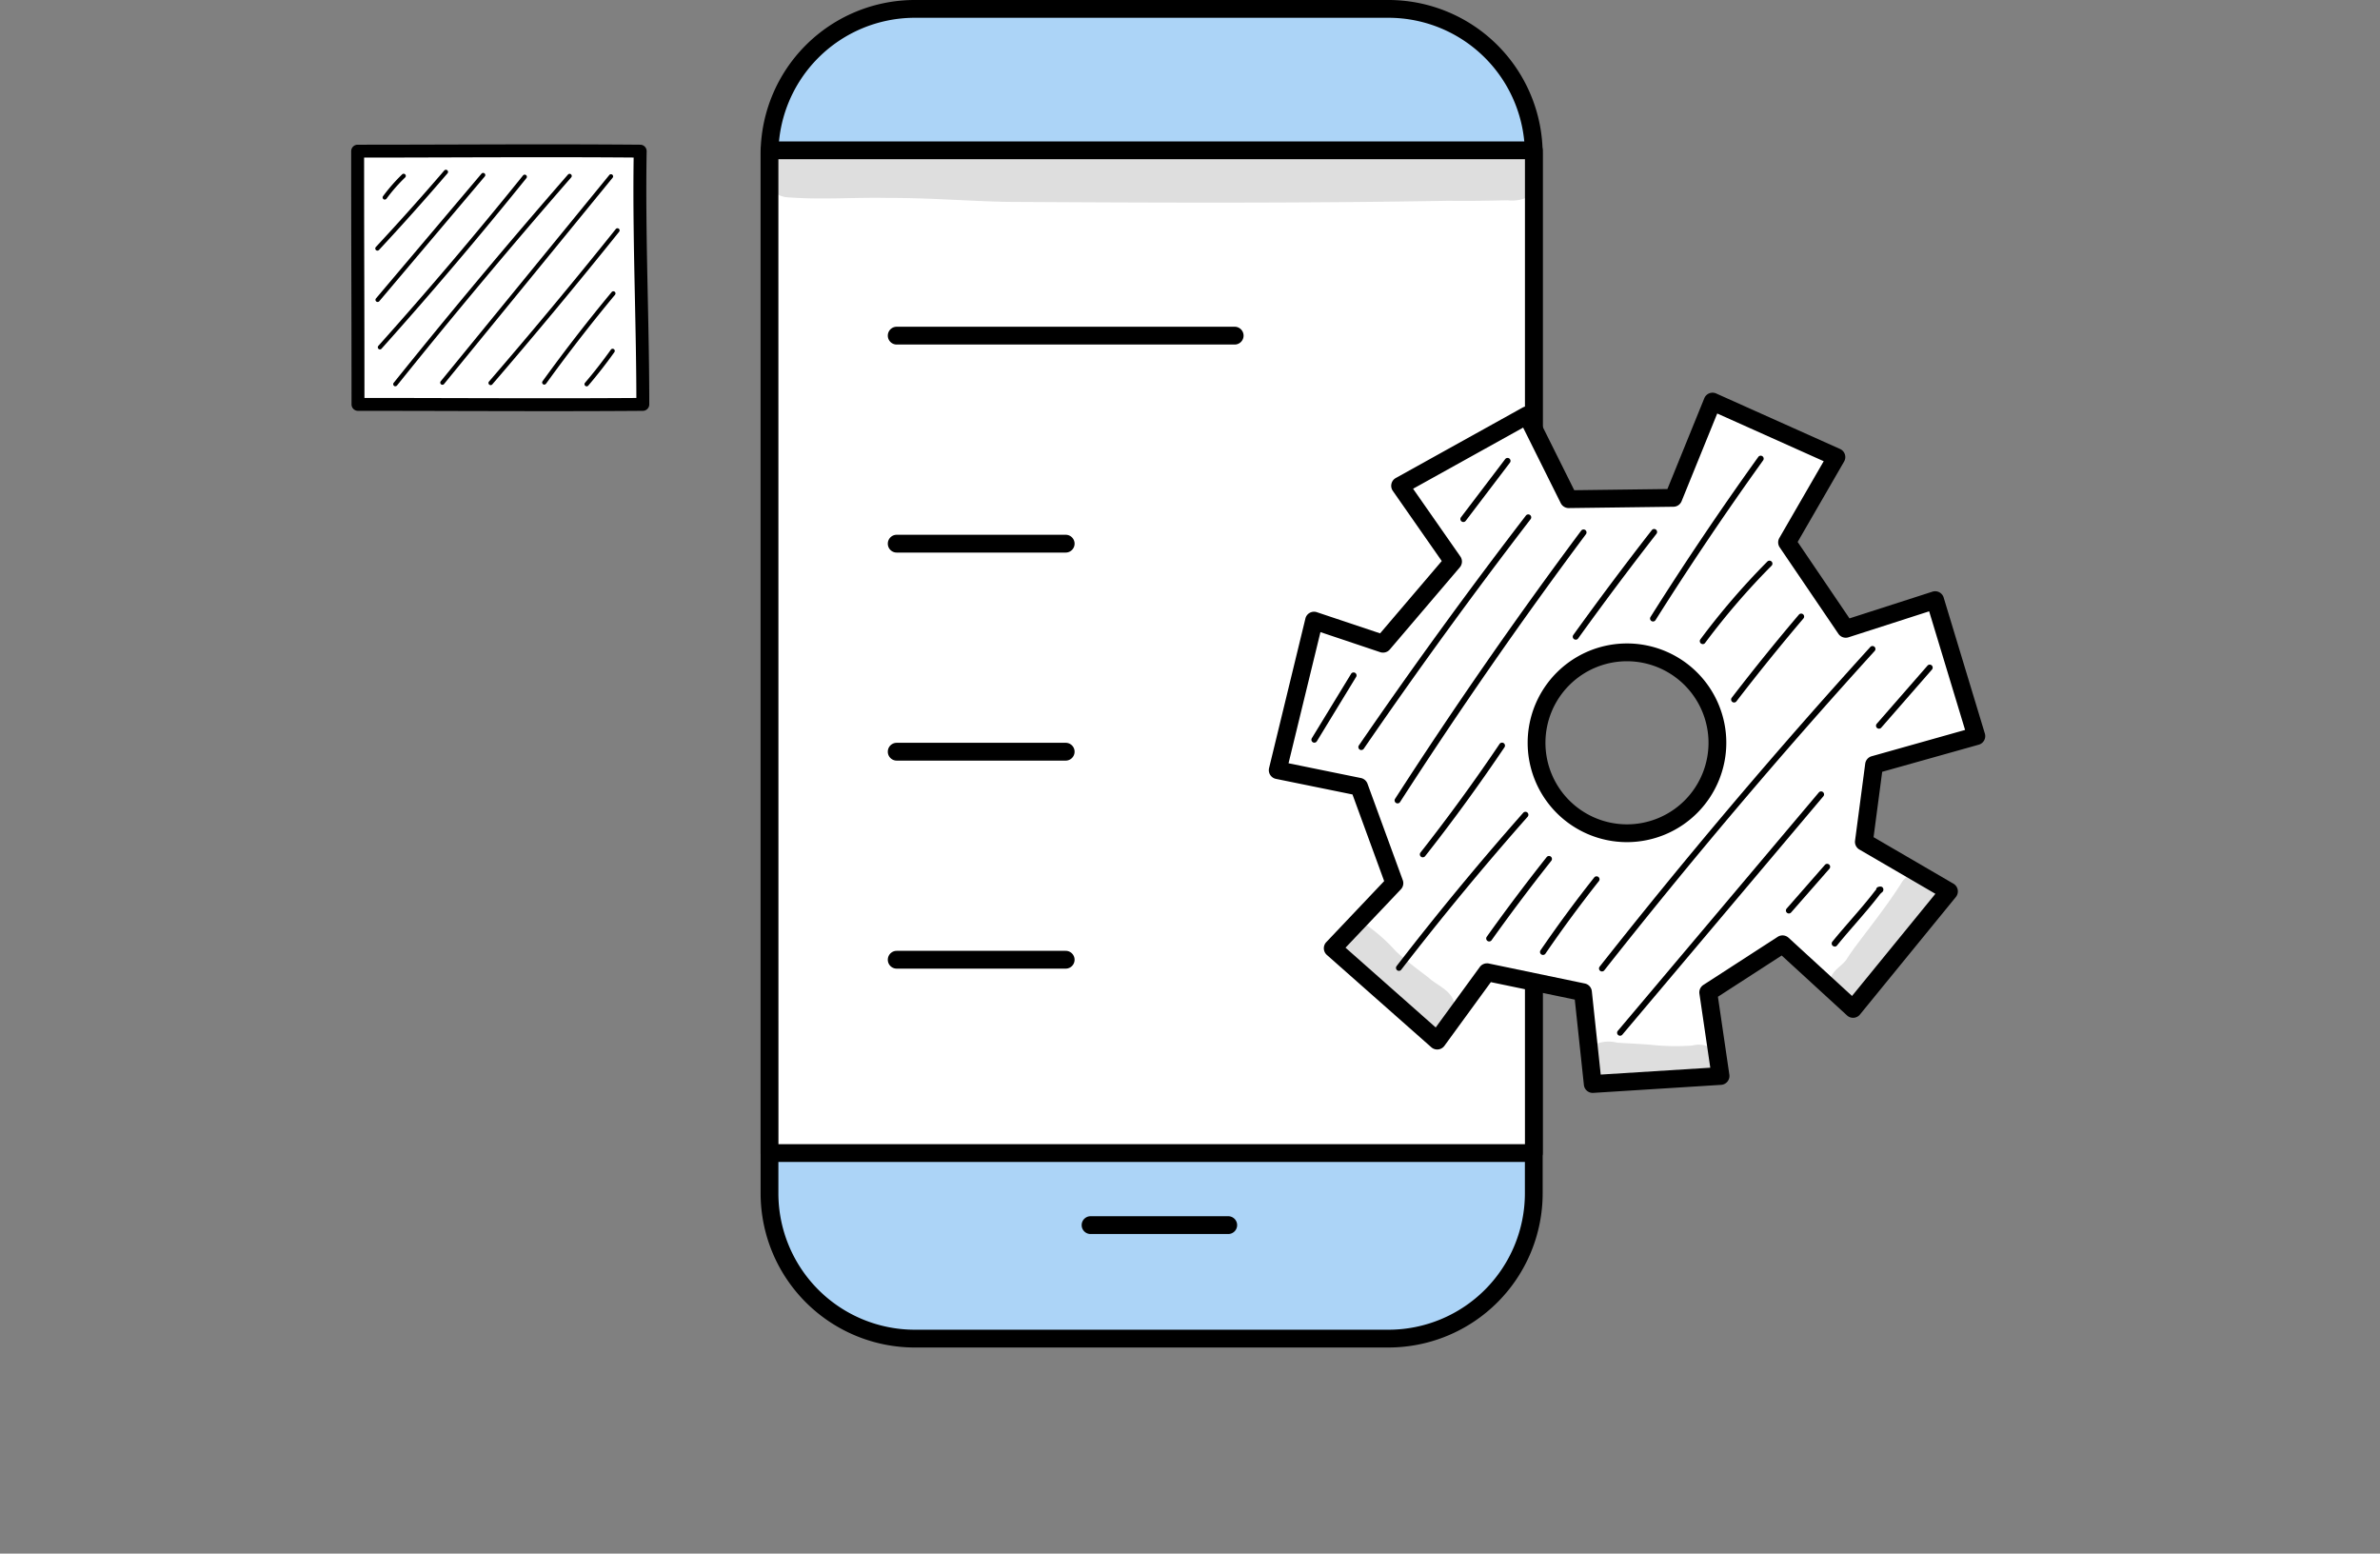 <svg xmlns="http://www.w3.org/2000/svg" xmlns:xlink="http://www.w3.org/1999/xlink" width="190" height="124" viewBox="0 0 190 124">
  <rect x="0" y="0" width="190" height="124" fill="#808080" stroke="none"/>
  <defs>
    <clipPath id="clip-path">
      <rect id="Rectángulo_56169" data-name="Rectángulo 56169" width="130.444" height="107.551" fill="none"/>
    </clipPath>
    <clipPath id="clip-path-3">
      <rect id="Rectángulo_56164" data-name="Rectángulo 56164" width="61.983" height="4.562" fill="none"/>
    </clipPath>
    <clipPath id="clip-path-4">
      <rect id="Rectángulo_56165" data-name="Rectángulo 56165" width="9.194" height="8.248" fill="none"/>
    </clipPath>
    <clipPath id="clip-path-5">
      <rect id="Rectángulo_56166" data-name="Rectángulo 56166" width="10.683" height="3.49" fill="none"/>
    </clipPath>
    <clipPath id="clip-path-6">
      <rect id="Rectángulo_56167" data-name="Rectángulo 56167" width="8.612" height="10.35" fill="none"/>
    </clipPath>
  </defs>
  <g id="Grupo_175473" data-name="Grupo 175473" transform="translate(-7305 6431)">
    <rect id="Rectángulo_56096" data-name="Rectángulo 56096" width="190" height="124" transform="translate(7305 -6431)" fill="none"/>
    <g id="Grupo_175401" data-name="Grupo 175401" transform="translate(7333.036 -6431)">
      <g id="Grupo_175400" data-name="Grupo 175400" clip-path="url(#clip-path)">
        <g id="Grupo_175399" data-name="Grupo 175399">
          <g id="Grupo_175398" data-name="Grupo 175398" clip-path="url(#clip-path)">
            <path id="Trazado_217885" data-name="Trazado 217885" d="M40.916,95.485v-83.1A11.517,11.517,0,0,1,52.433.87H90.414a11.517,11.517,0,0,1,11.517,11.517v83.1A11.517,11.517,0,0,1,90.414,107H52.433A11.517,11.517,0,0,1,40.916,95.485" transform="translate(-7.522 -0.16)" fill="#acd4f7"/>
            <path id="Trazado_217886" data-name="Trazado 217886" d="M90.18,107.551H52.347a12.315,12.315,0,0,1-12.3-12.3V12.3A12.315,12.315,0,0,1,52.347,0H90.18a12.315,12.315,0,0,1,12.3,12.3V95.25a12.315,12.315,0,0,1-12.3,12.3M52.347,1.42A10.894,10.894,0,0,0,41.466,12.3V95.25a10.894,10.894,0,0,0,10.881,10.881H90.18A10.894,10.894,0,0,0,101.061,95.25V12.3A10.894,10.894,0,0,0,90.18,1.42Z" transform="translate(-7.362 0)"/>
            <rect id="Rectángulo_56163" data-name="Rectángulo 56163" width="61.015" height="80.033" transform="translate(33.394 11.997)" fill="#fff"/>
            <path id="Trazado_217887" data-name="Trazado 217887" d="M101.771,95.283H40.756a.71.71,0,0,1-.71-.71V14.54a.71.71,0,0,1,.71-.71h61.015a.71.71,0,0,1,.71.71V94.573a.711.711,0,0,1-.71.71m-60.3-1.42h59.595V15.25H41.466Z" transform="translate(-7.362 -2.543)"/>
            <path id="Trazado_217888" data-name="Trazado 217888" d="M83.152,120.359H72.162a.71.71,0,0,1,0-1.42h10.99a.71.71,0,0,1,0,1.42" transform="translate(-13.136 -21.866)"/>
            <path id="Trazado_217889" data-name="Trazado 217889" d="M80.181,33.373H53.2a.71.71,0,1,1,0-1.42H80.181a.71.71,0,1,1,0,1.42" transform="translate(-9.65 -5.874)"/>
            <path id="Trazado_217890" data-name="Trazado 217890" d="M66.69,53.718H53.2a.71.71,0,1,1,0-1.42H66.69a.71.71,0,1,1,0,1.42" transform="translate(-9.65 -9.615)"/>
            <path id="Trazado_217891" data-name="Trazado 217891" d="M66.69,74.062H53.2a.71.71,0,0,1,0-1.42H66.69a.71.71,0,0,1,0,1.42" transform="translate(-9.65 -13.355)"/>
            <path id="Trazado_217892" data-name="Trazado 217892" d="M66.69,94.406H53.2a.71.71,0,1,1,0-1.42H66.69a.71.71,0,1,1,0,1.42" transform="translate(-9.65 -17.095)"/>
            <g id="Grupo_175388" data-name="Grupo 175388" transform="translate(32.936 11.611)" opacity="0.129">
              <g id="Grupo_175387" data-name="Grupo 175387">
                <g id="Grupo_175386" data-name="Grupo 175386" clip-path="url(#clip-path-3)">
                  <path id="Trazado_217893" data-name="Trazado 217893" d="M97.742,14.756c-2.082-.059-4.162-.154-6.245-.13q-8.4-.086-16.81.028c-4.409.031-8.819.214-13.223-.084-5.405-.166-10.809-.486-16.219-.272-.758.013-1.516.009-2.274-.029a2.3,2.3,0,0,0-1.364.14,2.067,2.067,0,0,0,.8,3.964c2.637.19,5.285-.017,7.927.042,3.15-.015,6.293.247,9.44.313,11.753.071,23.512.118,35.264-.088,1.561.024,3.123-.007,4.683-.038,1.293.145,2.6-.463,2.62-1.921-.158-2.506-2.853-1.831-4.6-1.924" transform="translate(-40.355 -14.226)"/>
                </g>
              </g>
            </g>
            <path id="Trazado_217894" data-name="Trazado 217894" d="M.658,34.987c8.094,0,15.141.055,22.741,0,0-6.709-.331-13.451-.21-20.21-7.745-.064-15.029,0-22.558,0,0,6.755.027,13.489.027,20.21" transform="translate(-0.116 -2.711)" fill="#fff"/>
            <path id="Trazado_217895" data-name="Trazado 217895" d="M15.784,35.411c-2.405,0-4.812-.007-7.287-.012-2.573-.007-5.2-.013-7.955-.013a.514.514,0,0,1-.515-.515q0-5.034-.014-10.079T0,14.661a.515.515,0,0,1,.515-.516c2.51,0,4.993-.007,7.476-.014,4.877-.014,9.921-.029,15.086.014a.516.516,0,0,1,.511.525c-.069,3.9.012,7.851.091,11.677.058,2.8.118,5.687.118,8.524a.515.515,0,0,1-.512.515c-2.546.019-5.023.025-7.5.025m-14.728-.54h0Zm0-.515c2.567,0,5.03.007,7.443.013,4.85.011,9.443.023,14.266-.01-.006-2.662-.062-5.369-.117-7.99-.076-3.666-.154-7.451-.1-11.2-4.977-.038-9.844-.024-14.555-.011-2.313.007-4.627.014-6.963.015q0,4.814.014,9.614t.013,9.565" transform="translate(0 -2.595)"/>
            <path id="Trazado_217896" data-name="Trazado 217896" d="M3.245,19.054a.17.17,0,0,1-.1-.033.172.172,0,0,1-.036-.24,13.78,13.78,0,0,1,1.53-1.747.172.172,0,0,1,.238.248,13.465,13.465,0,0,0-1.493,1.7.172.172,0,0,1-.138.069" transform="translate(-0.565 -3.123)"/>
            <path id="Trazado_217897" data-name="Trazado 217897" d="M2.528,23.056a.172.172,0,0,1-.126-.289c1.849-1.986,3.687-4.04,5.461-6.106a.173.173,0,0,1,.242-.018.171.171,0,0,1,.018.242C6.347,18.954,4.507,21.012,2.654,23a.173.173,0,0,1-.126.055" transform="translate(-0.433 -3.052)"/>
            <path id="Trazado_217898" data-name="Trazado 217898" d="M2.548,27.21a.168.168,0,0,1-.111-.041.171.171,0,0,1-.02-.242L10.84,16.97a.173.173,0,0,1,.242-.02.17.17,0,0,1,.02.242L2.68,27.15a.172.172,0,0,1-.131.06" transform="translate(-0.437 -3.109)"/>
            <path id="Trazado_217899" data-name="Trazado 217899" d="M2.776,31.031a.172.172,0,0,1-.128-.286c3.949-4.409,7.833-8.983,11.545-13.594a.172.172,0,1,1,.268.215C10.744,21.982,6.857,26.56,2.9,30.974a.173.173,0,0,1-.128.057" transform="translate(-0.479 -3.141)"/>
            <path id="Trazado_217900" data-name="Trazado 217900" d="M4.283,33.959a.166.166,0,0,1-.107-.038.171.171,0,0,1-.027-.241c4.5-5.6,9.176-11.193,13.909-16.616a.172.172,0,1,1,.259.226c-4.73,5.42-9.407,11.007-13.9,16.6a.171.171,0,0,1-.134.064" transform="translate(-0.756 -3.126)"/>
            <path id="Trazado_217901" data-name="Trazado 217901" d="M8.884,33.846a.172.172,0,0,1-.133-.281L22.2,17.113a.172.172,0,1,1,.265.218L9.017,33.783a.171.171,0,0,1-.133.063" transform="translate(-1.602 -3.135)"/>
            <path id="Trazado_217902" data-name="Trazado 217902" d="M13.6,34.843a.17.17,0,0,1-.112-.042.172.172,0,0,1-.018-.242C16.895,30.59,20.3,26.5,23.587,22.394a.172.172,0,1,1,.268.215c-3.292,4.105-6.7,8.2-10.121,12.175a.171.171,0,0,1-.13.06" transform="translate(-2.469 -4.105)"/>
            <path id="Trazado_217903" data-name="Trazado 217903" d="M18.851,35.936a.169.169,0,0,1-.1-.033.172.172,0,0,1-.039-.24c1.755-2.427,3.612-4.823,5.523-7.123a.172.172,0,0,1,.264.22c-1.906,2.293-3.759,4.683-5.508,7.1a.173.173,0,0,1-.14.071" transform="translate(-3.434 -5.236)"/>
            <path id="Trazado_217904" data-name="Trazado 217904" d="M22.993,37.105a.168.168,0,0,1-.111-.041.172.172,0,0,1-.02-.242c.722-.846,1.417-1.737,2.065-2.644a.171.171,0,1,1,.279.2c-.653.917-1.354,1.813-2.083,2.668a.172.172,0,0,1-.131.06" transform="translate(-4.196 -6.27)"/>
            <path id="Trazado_217905" data-name="Trazado 217905" d="M138.236,68.264l8.159-2.292-3.289-10.852-7.126,2.294-4.686-6.9,3.934-6.806-9.892-4.43-3.121,7.682-8.355.106-3.336-6.695L100.4,45.99l4.224,6.051L99.034,58.6l-5.5-1.841-2.9,11.934,6.5,1.325,2.816,7.7L95.02,82.906l8.337,7.372,3.978-5.457,7.66,1.594.78,7.326,10.2-.642L125,86.428l5.933-3.839,5.623,5.155,7.656-9.38-6.786-3.951Zm-19.725,5.463a7.219,7.219,0,1,1,7.219-7.219,7.219,7.219,0,0,1-7.219,7.219" transform="translate(-16.661 -7.22)" fill="#fff"/>
            <path id="Trazado_217906" data-name="Trazado 217906" d="M115.615,94.291a.709.709,0,0,1-.705-.635l-.727-6.812-6.7-1.394-3.709,5.085a.71.71,0,0,1-1.044.113L94.39,83.278a.71.71,0,0,1-.045-1.021l4.621-4.872-2.529-6.914-6.111-1.245a.709.709,0,0,1-.548-.863l2.9-11.934a.708.708,0,0,1,.914-.506l5.049,1.689,4.923-5.773-3.909-5.6A.71.71,0,0,1,99.9,45.21l10.124-5.623a.71.71,0,0,1,.98.3l3.137,6.3,7.437-.095,2.944-7.245a.711.711,0,0,1,.948-.381l9.891,4.43a.71.71,0,0,1,.325,1l-3.711,6.421,4.138,6.1,6.619-2.131a.71.71,0,0,1,.9.47l3.288,10.852a.711.711,0,0,1-.487.89l-7.709,2.164-.689,5.216,6.377,3.714a.71.71,0,0,1,.193,1.063l-7.656,9.38a.709.709,0,0,1-1.03.074L130.7,83.324l-5.089,3.292.912,6.22a.711.711,0,0,1-.658.812l-10.2.641-.045,0m-8.442-10.34a.732.732,0,0,1,.145.015l7.66,1.594a.709.709,0,0,1,.561.619l.709,6.651L125,92.28l-.867-5.908a.711.711,0,0,1,.317-.7l5.933-3.839a.711.711,0,0,1,.865.073l5.068,4.647,6.655-8.153-6.067-3.533a.709.709,0,0,1-.347-.706l.812-6.149a.711.711,0,0,1,.513-.591l7.46-2.1-2.869-9.467-6.438,2.073a.71.71,0,0,1-.806-.277l-4.686-6.9a.709.709,0,0,1-.028-.754l3.54-6.124-8.5-3.808-2.845,7a.71.71,0,0,1-.648.443l-8.354.106h-.01a.709.709,0,0,1-.635-.393L110.06,41.19l-8.786,4.88,3.773,5.405a.711.711,0,0,1-.042.868L99.415,58.9a.713.713,0,0,1-.766.213l-4.77-1.6L91.331,67.981l5.778,1.178a.711.711,0,0,1,.525.452l2.817,7.7a.711.711,0,0,1-.153.733L95.881,82.7l7.2,6.367,3.518-4.825a.712.712,0,0,1,.574-.292m11.177-9.674a7.929,7.929,0,1,1,7.929-7.929,7.938,7.938,0,0,1-7.929,7.929m0-14.438a6.509,6.509,0,1,0,6.509,6.509,6.516,6.516,0,0,0-6.509-6.509" transform="translate(-16.501 -7.061)"/>
            <g id="Grupo_175391" data-name="Grupo 175391" transform="translate(78.903 73.758)" opacity="0.129">
              <g id="Grupo_175390" data-name="Grupo 175390">
                <g id="Grupo_175389" data-name="Grupo 175389" clip-path="url(#clip-path-4)">
                  <path id="Trazado_217907" data-name="Trazado 217907" d="M105.813,96.576c-.278-.928-1.315-1.3-1.995-1.9-.22-.2-1.4-1.01-2.615-2.106a14.222,14.222,0,0,0-2.274-2.052,1.624,1.624,0,0,0-1.778,2.638,40.529,40.529,0,0,0,5.723,4.815c.448.234.214.487,1.381.646a1.631,1.631,0,0,0,1.557-2.044" transform="translate(-96.676 -90.372)"/>
                </g>
              </g>
            </g>
            <g id="Grupo_175394" data-name="Grupo 175394" transform="translate(98.486 83.13)" opacity="0.129">
              <g id="Grupo_175393" data-name="Grupo 175393">
                <g id="Grupo_175392" data-name="Grupo 175392" clip-path="url(#clip-path-5)">
                  <path id="Trazado_217908" data-name="Trazado 217908" d="M130.206,102.151a2.061,2.061,0,0,0-.975.027,18.9,18.9,0,0,1-3.039-.037c-.989-.1-1.983-.124-2.973-.2A2.715,2.715,0,0,0,121.7,102a1.689,1.689,0,0,0,.652,3.239,37.914,37.914,0,0,0,4.844.062,19.992,19.992,0,0,0,2.3-.036,2.015,2.015,0,0,0,1.094-.225,1.588,1.588,0,0,0-.377-2.888" transform="translate(-120.67 -101.856)"/>
                </g>
              </g>
            </g>
            <g id="Grupo_175397" data-name="Grupo 175397" transform="translate(118.006 69.697)" opacity="0.129">
              <g id="Grupo_175396" data-name="Grupo 175396">
                <g id="Grupo_175395" data-name="Grupo 175395" clip-path="url(#clip-path-6)">
                  <path id="Trazado_217909" data-name="Trazado 217909" d="M150.359,86.139c-1.421,2.291-3.793,5.094-4.381,6.108-.356.529-1.026.824-1.253,1.436a1.488,1.488,0,0,0,2.417,1.629,21.67,21.67,0,0,0,2.495-3.05c.911-1.12,1.785-2.271,2.595-3.466.312-.554.883-1.026.944-1.682a1.523,1.523,0,0,0-2.817-.974" transform="translate(-144.587 -85.396)"/>
                </g>
              </g>
            </g>
            <path id="Trazado_217910" data-name="Trazado 217910" d="M94.162,71.361a.243.243,0,0,1-.123-.034A.236.236,0,0,1,93.96,71l3.147-5.158a.237.237,0,0,1,.4.247l-3.147,5.157a.236.236,0,0,1-.2.113" transform="translate(-17.268 -12.084)"/>
            <path id="Trazado_217911" data-name="Trazado 217911" d="M98.754,69.114a.231.231,0,0,1-.134-.041.236.236,0,0,1-.061-.329c4.258-6.205,8.742-12.374,13.326-18.336a.237.237,0,1,1,.375.289c-4.579,5.954-9.058,12.117-13.312,18.314a.234.234,0,0,1-.2.1" transform="translate(-18.112 -9.25)"/>
            <path id="Trazado_217912" data-name="Trazado 217912" d="M108.733,49.9a.237.237,0,0,1-.189-.38l3.52-4.63a.237.237,0,1,1,.377.286l-3.52,4.631a.239.239,0,0,1-.189.093" transform="translate(-19.946 -8.236)"/>
            <path id="Trazado_217913" data-name="Trazado 217913" d="M102.3,73.639a.237.237,0,0,1-.2-.365C106.788,66,111.788,58.8,116.964,51.861a.237.237,0,0,1,.38.282c-5.169,6.928-10.164,14.124-14.845,21.387a.235.235,0,0,1-.2.109" transform="translate(-18.764 -9.517)"/>
            <path id="Trazado_217914" data-name="Trazado 217914" d="M104.769,81.778a.237.237,0,0,1-.186-.384c2.2-2.8,4.326-5.716,6.318-8.675a.237.237,0,0,1,.393.264c-2,2.968-4.131,5.9-6.339,8.7a.236.236,0,0,1-.186.091" transform="translate(-19.218 -13.35)"/>
            <path id="Trazado_217915" data-name="Trazado 217915" d="M119.724,60.565a.244.244,0,0,1-.138-.043.238.238,0,0,1-.055-.331c2.024-2.812,4.131-5.626,6.262-8.362a.237.237,0,1,1,.374.291c-2.128,2.732-4.23,5.541-6.25,8.348a.239.239,0,0,1-.193.1" transform="translate(-21.967 -9.511)"/>
            <path id="Trazado_217916" data-name="Trazado 217916" d="M127.286,57.794a.237.237,0,0,1-.2-.363c2.73-4.33,5.627-8.63,8.61-12.781a.237.237,0,0,1,.384.277c-2.977,4.143-5.869,8.435-8.595,12.757a.236.236,0,0,1-.2.11" transform="translate(-23.357 -8.19)"/>
            <path id="Trazado_217917" data-name="Trazado 217917" d="M102.433,92.081a.237.237,0,0,1-.187-.381c3.22-4.173,6.623-8.293,10.115-12.243a.237.237,0,0,1,.355.313c-3.486,3.943-6.883,8.054-10.1,12.219a.235.235,0,0,1-.187.092" transform="translate(-18.788 -14.593)"/>
            <path id="Trazado_217918" data-name="Trazado 217918" d="M111.258,90.532a.237.237,0,0,1-.193-.374c1.531-2.148,3.14-4.286,4.783-6.358a.236.236,0,1,1,.371.294c-1.638,2.065-3.242,4.2-4.768,6.338a.235.235,0,0,1-.193.1" transform="translate(-20.411 -15.39)"/>
            <path id="Trazado_217919" data-name="Trazado 217919" d="M132.151,61.491a.237.237,0,0,1-.19-.378,57.859,57.859,0,0,1,5.336-6.2.237.237,0,1,1,.335.334,57.329,57.329,0,0,0-5.291,6.147.236.236,0,0,1-.19.1" transform="translate(-24.252 -10.083)"/>
            <path id="Trazado_217920" data-name="Trazado 217920" d="M116.521,91.971a.231.231,0,0,1-.134-.042.236.236,0,0,1-.061-.329c1.358-1.981,2.8-3.94,4.294-5.823a.237.237,0,0,1,.371.294c-1.485,1.875-2.923,3.825-4.275,5.8a.236.236,0,0,1-.2.1" transform="translate(-21.378 -15.753)"/>
            <path id="Trazado_217921" data-name="Trazado 217921" d="M135.215,67.1a.237.237,0,0,1-.188-.381c1.729-2.249,3.534-4.482,5.365-6.636a.237.237,0,0,1,.361.307c-1.827,2.149-3.627,4.375-5.351,6.618a.236.236,0,0,1-.188.092" transform="translate(-24.815 -11.03)"/>
            <path id="Trazado_217922" data-name="Trazado 217922" d="M122.292,89.151a.237.237,0,0,1-.186-.384c6.871-8.714,14.141-17.3,21.606-25.511a.236.236,0,0,1,.35.317c-7.458,8.2-14.719,16.78-21.584,25.487a.237.237,0,0,1-.186.09" transform="translate(-22.439 -11.615)"/>
            <path id="Trazado_217923" data-name="Trazado 217923" d="M124.062,96.893a.239.239,0,0,1-.153-.056.237.237,0,0,1-.028-.334l16.055-19.035a.237.237,0,0,1,.362.305L124.242,96.809a.235.235,0,0,1-.18.084" transform="translate(-22.764 -14.227)"/>
            <path id="Trazado_217924" data-name="Trazado 217924" d="M149.389,70.109a.24.24,0,0,1-.156-.058.237.237,0,0,1-.023-.335l4.05-4.638a.237.237,0,1,1,.357.312l-4.049,4.638a.238.238,0,0,1-.179.081" transform="translate(-27.421 -11.949)"/>
            <path id="Trazado_217925" data-name="Trazado 217925" d="M140.574,88.44a.237.237,0,0,1-.178-.393l3.057-3.489a.237.237,0,0,1,.356.313l-3.057,3.488a.235.235,0,0,1-.178.081" transform="translate(-25.8 -15.531)"/>
            <path id="Trazado_217926" data-name="Trazado 217926" d="M145.053,91.483a.23.23,0,0,1-.149-.053.235.235,0,0,1-.035-.332c.464-.574.965-1.151,1.45-1.709.658-.757,1.338-1.54,1.942-2.33.032-.041.064-.078.1-.112a.236.236,0,0,1,.174-.22c.1-.028.288-.079.383.1a.278.278,0,0,1-.108.35,1.227,1.227,0,0,0-.169.173c-.613.8-1.3,1.591-1.96,2.354-.482.554-.981,1.129-1.441,1.7a.235.235,0,0,1-.184.088" transform="translate(-26.624 -15.939)"/>
          </g>
        </g>
      </g>
    </g>
  </g>
</svg>
